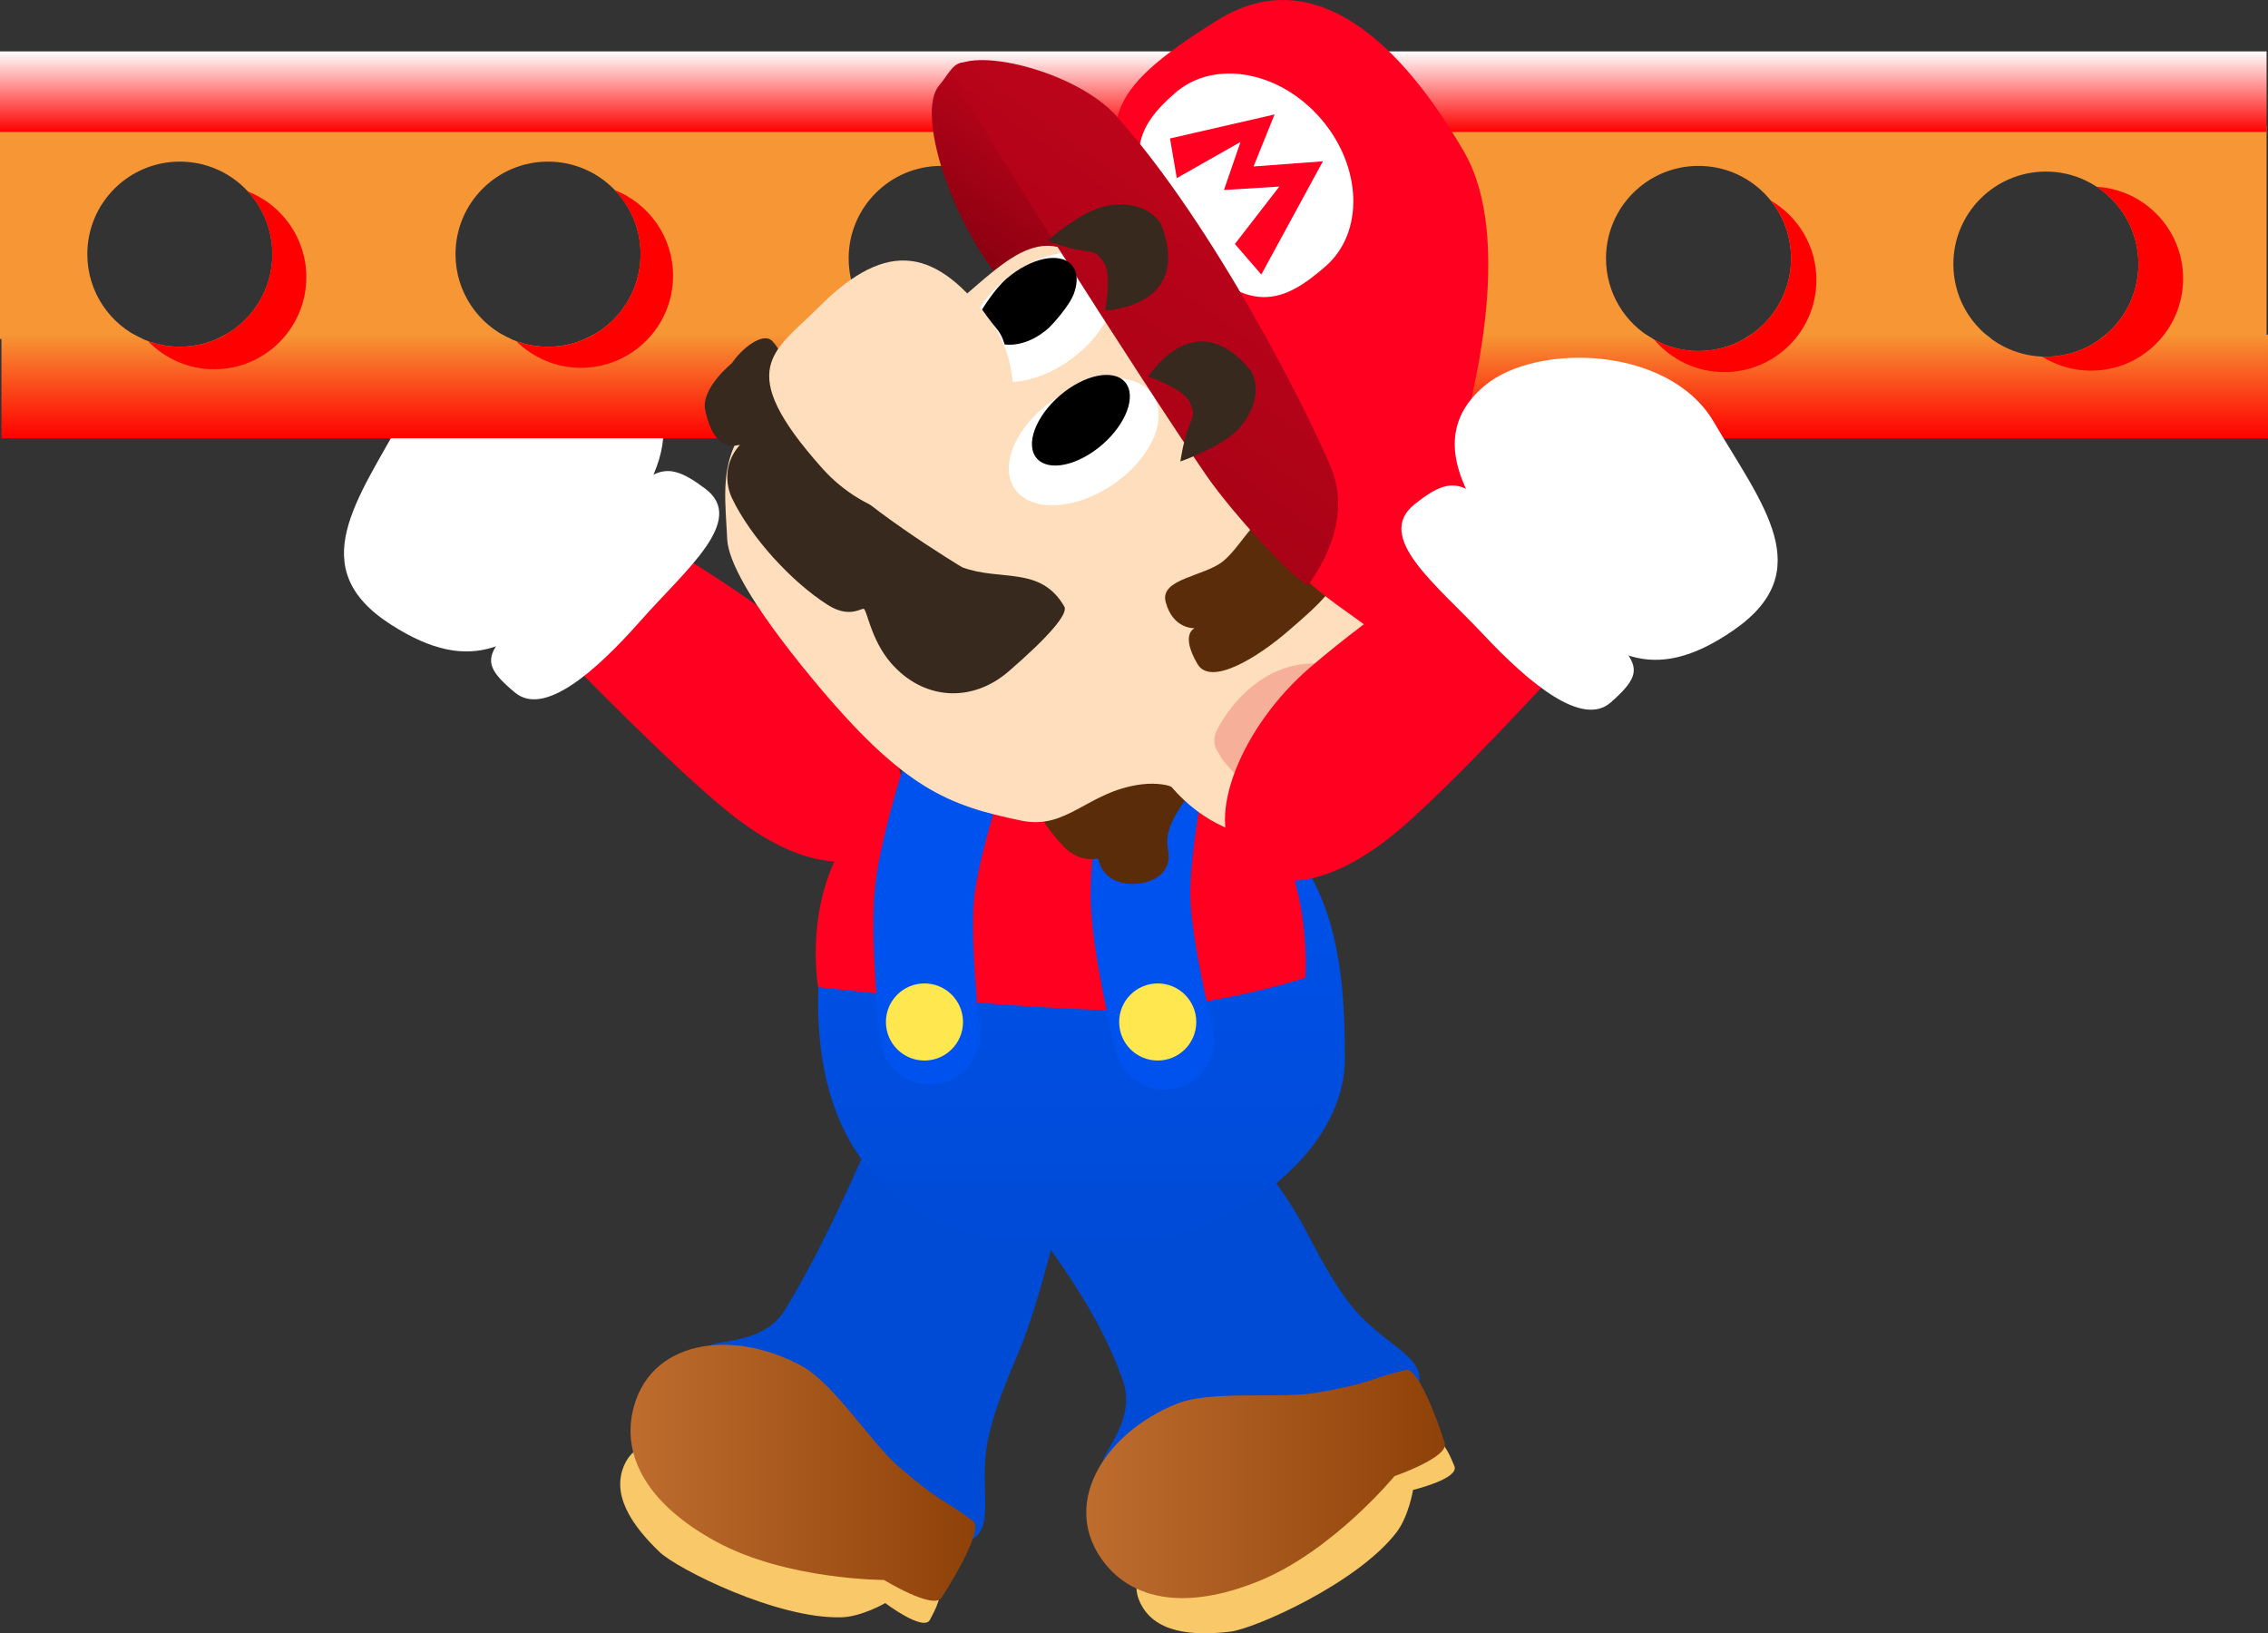 <svg version="1.1" xmlns="http://www.w3.org/2000/svg" xmlns:xlink="http://www.w3.org/1999/xlink" width="79.652" height="57.36" viewBox="0,0,79.652,57.36"><rect x="0" y="0" width="79.652" height="57.36" fill="#333333" stroke="none"/><defs><linearGradient x1="240.025" y1="163.805" x2="240.025" y2="167.442" gradientUnits="userSpaceOnUse" id="color-1"><stop offset="0" stop-color="#f69635"/><stop offset="1" stop-color="#ff0000"/></linearGradient><linearGradient x1="239.975" y1="153.855" x2="239.975" y2="156.683" gradientUnits="userSpaceOnUse" id="color-2"><stop offset="0" stop-color="#ffffff"/><stop offset="1" stop-color="#ff0000"/></linearGradient><linearGradient x1="222.319" y1="203.773" x2="234.427" y2="203.773" gradientUnits="userSpaceOnUse" id="color-3"><stop offset="0" stop-color="#be6d2f"/><stop offset="1" stop-color="#8e4108"/></linearGradient><linearGradient x1="238.323" y1="204.165" x2="250.921" y2="204.165" gradientUnits="userSpaceOnUse" id="color-4"><stop offset="0" stop-color="#be6d2f"/><stop offset="1" stop-color="#8e4108"/></linearGradient><linearGradient x1="238.156" y1="179.262" x2="238.156" y2="195.902" gradientUnits="userSpaceOnUse" id="color-5"><stop offset="0" stop-color="#0052ef"/><stop offset="1" stop-color="#004bd6"/></linearGradient><linearGradient x1="237.386" y1="156.518" x2="234.033" y2="161.148" gradientUnits="userSpaceOnUse" id="color-6"><stop offset="0" stop-color="#bc041a"/><stop offset="1" stop-color="#880010"/></linearGradient><linearGradient x1="243.269" y1="158.834" x2="237.696" y2="166.528" gradientUnits="userSpaceOnUse" id="color-7"><stop offset="0" stop-color="#bc041a"/><stop offset="1" stop-color="#a90216"/></linearGradient></defs><g transform="translate(-200.174,-152.05)"><g data-paper-data="{&quot;isPaintingLayer&quot;:true}" fill="none" fill-rule="nonzero" stroke="none" stroke-width="none" stroke-linecap="none" stroke-linejoin="miter" stroke-miterlimit="10" stroke-dasharray="" stroke-dashoffset="0" font-family="none" font-weight="none" font-size="none" text-anchor="none" style="mix-blend-mode: normal"><g data-paper-data="{&quot;origPos&quot;:null,&quot;index&quot;:null,&quot;origRot&quot;:0}" stroke="none" stroke-width="0" stroke-linecap="butt"><path d="M231.547,181.425c-1.103,1.366 -3.272,1.176 -5.775,-0.843c-2.013,-1.624 -5.539,-5.261 -5.539,-5.261l3.357,-4.063c0,0 2.68,1.546 5.182,3.566c2.502,2.02 3.878,5.235 2.775,6.602z" data-paper-data="{&quot;origRot&quot;:0,&quot;origPos&quot;:null}" fill="#ff0021"/><g data-paper-data="{&quot;origPos&quot;:null}" fill="#ffffff"><path d="M213.895,173.98c-3.087,-1.988 -1.164,-4.375 0.46,-7.345c1.488,-2.721 6.14,-2.977 8.004,-1.51c2.57,2.021 0.154,5.008 -1.902,7.329c-2.056,2.322 -3.68,3.382 -6.562,1.526z" data-paper-data="{&quot;origRot&quot;:0,&quot;origPos&quot;:null}"/><path d="M218.265,176.376c-1.741,-1.445 -0.681,-1.444 2.188,-4.858c2.518,-2.997 2.839,-3.545 4.488,-2.307c1.474,1.106 -0.685,2.845 -2.27,4.639c-1.585,1.795 -3.388,3.369 -4.405,2.526z" data-paper-data="{&quot;origRot&quot;:0,&quot;origPos&quot;:null}"/></g></g><path d="M200.174,163.956v-7.475h79.602v7.475h-5.841c0.813,-0.591 1.341,-1.549 1.341,-2.63c0,-1.795 -1.455,-3.25 -3.25,-3.25c-1.795,0 -3.25,1.455 -3.25,3.25c0,1.082 0.528,2.04 1.341,2.63h-8.692c0.986,-0.558 1.652,-1.617 1.652,-2.83c0,-1.795 -1.455,-3.25 -3.25,-3.25c-1.795,0 -3.25,1.455 -3.25,3.25c0,1.214 0.666,2.272 1.652,2.83h-9.803c0.986,-0.558 1.652,-1.617 1.652,-2.83c0,-1.795 -1.455,-3.25 -3.25,-3.25c-1.795,0 -3.25,1.455 -3.25,3.25c0,1.214 0.666,2.272 1.652,2.83h-10.403c0.986,-0.558 1.652,-1.617 1.652,-2.83c0,-1.795 -1.455,-3.25 -3.25,-3.25c-1.795,0 -3.25,1.455 -3.25,3.25c0,1.214 0.666,2.272 1.652,2.83h-10.909c1.148,-0.501 1.95,-1.647 1.95,-2.98c0,-1.795 -1.455,-3.25 -3.25,-3.25c-1.795,0 -3.25,1.455 -3.25,3.25c0,1.333 0.802,2.478 1.95,2.98h-10.331c1.148,-0.501 1.95,-1.647 1.95,-2.98c0,-1.795 -1.455,-3.25 -3.25,-3.25c-1.795,0 -3.25,1.455 -3.25,3.25c0,1.333 0.802,2.478 1.95,2.98z" data-paper-data="{&quot;origPos&quot;:null}" fill="#f69635" stroke="none" stroke-width="NaN" stroke-linecap="butt"/><path d="M200.225,167.442v-3.637h4.661c0.473,0.268 1.019,0.422 1.602,0.422c0.582,0 1.129,-0.153 1.602,-0.422h9.727c0.473,0.268 1.019,0.422 1.602,0.422c0.582,0 1.129,-0.153 1.602,-0.422h10.366c0.523,0.36 1.157,0.571 1.84,0.571c0.683,0 1.317,-0.211 1.84,-0.571h9.92c0.523,0.36 1.157,0.571 1.84,0.571c0.683,0 1.317,-0.211 1.84,-0.571h9.32c0.523,0.36 1.157,0.571 1.84,0.571c0.683,0 1.317,-0.211 1.84,-0.571h8.258c0.567,0.481 1.3,0.771 2.101,0.771c0.801,0 1.535,-0.29 2.101,-0.771h5.699v3.637z" data-paper-data="{&quot;origPos&quot;:null}" fill="url(#color-1)" stroke="none" stroke-width="NaN" stroke-linecap="butt"/><path d="M200.174,156.683v-2.828h79.602v2.828z" data-paper-data="{&quot;origPos&quot;:null}" fill="url(#color-2)" stroke="none" stroke-width="NaN" stroke-linecap="butt"/><path d="M210.932,161.785c0,1.785 -1.447,3.233 -3.233,3.233c-0.912,0 -1.736,-0.378 -2.324,-0.986c0.347,0.126 0.721,0.195 1.112,0.195c1.795,0 3.25,-1.455 3.25,-3.25c0,-0.85 -0.327,-1.624 -0.861,-2.204c1.203,0.471 2.056,1.642 2.056,3.012z" data-paper-data="{&quot;origPos&quot;:null}" fill="#ff0000" stroke="none" stroke-width="0" stroke-linecap="butt"/><path d="M223.812,161.734c0,1.785 -1.447,3.233 -3.233,3.233c-0.887,0 -1.69,-0.357 -2.274,-0.935c0.347,0.127 0.722,0.196 1.113,0.196c1.795,0 3.25,-1.455 3.25,-3.25c0,-0.875 -0.345,-1.668 -0.907,-2.253c1.201,0.472 2.051,1.642 2.051,3.01z" data-paper-data="{&quot;origPos&quot;:null}" fill="#ff0000" stroke="none" stroke-width="0" stroke-linecap="butt"/><path d="M237.55,161.734c0,1.785 -1.447,3.233 -3.233,3.233c-0.779,0 -1.494,-0.276 -2.052,-0.735c0.303,0.094 0.626,0.144 0.96,0.144c1.795,0 3.25,-1.455 3.25,-3.25c0,-0.98 -0.433,-1.858 -1.119,-2.454c1.276,0.433 2.194,1.64 2.194,3.062z" data-paper-data="{&quot;origPos&quot;:null}" fill="#ff0000" stroke="none" stroke-width="0" stroke-linecap="butt"/><path d="M251.036,161.885c0,1.785 -1.447,3.233 -3.233,3.233c-0.954,0 -1.811,-0.413 -2.403,-1.07c0.43,0.21 0.914,0.328 1.425,0.328c1.795,0 3.25,-1.455 3.25,-3.25c0,-0.804 -0.292,-1.539 -0.775,-2.106c1.031,0.54 1.735,1.621 1.735,2.865z" data-paper-data="{&quot;origPos&quot;:null}" fill="#ff0000" stroke="none" stroke-width="0" stroke-linecap="butt"/><path d="M263.966,161.885c0,1.785 -1.447,3.233 -3.233,3.233c-0.985,0 -1.868,-0.441 -2.46,-1.136c0.461,0.251 0.99,0.394 1.553,0.394c1.795,0 3.25,-1.455 3.25,-3.25c0,-0.77 -0.268,-1.478 -0.716,-2.035c0.961,0.56 1.606,1.602 1.606,2.794z" data-paper-data="{&quot;origPos&quot;:null}" fill="#ff0000" stroke="none" stroke-width="0" stroke-linecap="butt"/><path d="M276.845,161.834c0,1.785 -1.447,3.233 -3.233,3.233c-0.631,0 -1.22,-0.181 -1.717,-0.493c0.043,0.002 0.087,0.003 0.13,0.003c1.795,0 3.25,-1.455 3.25,-3.25c0,-1.137 -0.584,-2.138 -1.468,-2.718c1.695,0.101 3.038,1.507 3.038,3.227z" data-paper-data="{&quot;origPos&quot;:null}" fill="#ff0000" stroke="none" stroke-width="0" stroke-linecap="butt"/><g data-paper-data="{&quot;origPos&quot;:null,&quot;index&quot;:null,&quot;origRot&quot;:0}" stroke="none" stroke-width="0" stroke-linecap="butt"><path d="M227.739,198.057c1.829,-2.971 3.673,-7.638 3.673,-7.638c0,0 1.841,0.196 3.349,1.023c1.516,0.852 2.936,1.928 2.936,1.928c0,0 -0.884,4.153 -1.769,6.217c-0.707,1.651 -0.976,2.51 -1.092,3.215c-0.323,1.965 0.589,3.451 -1.402,3.519c-2.923,0.099 -4.954,-0.79 -7.046,-2.834c-1.689,-1.65 -1.801,-2.808 -1.336,-4.115c0.115,-0.323 1.895,-0.029 2.686,-1.315z" data-paper-data="{&quot;origPos&quot;:null}" fill="#004bd6"/><path d="M222.162,203.374c0.6,-1.107 2.855,-1.045 5.036,0.139c1.589,0.862 4.907,2.659 5.901,4.169c0.231,0.351 -0.088,0.918 -0.267,1.256c-0.225,0.425 -1.568,-0.589 -1.568,-0.589c0,0 -0.82,0.475 -1.524,0.498c-2.268,0.075 -5.793,-1.706 -6.401,-2.291c-0.929,-0.892 -1.791,-2.051 -1.177,-3.183z" data-paper-data="{&quot;origPos&quot;:null}" fill="#f9c869"/><path d="M222.386,201.655c0.53,-2.536 3.468,-2.976 5.934,-1.639c1.147,0.622 2.441,2.707 3.432,3.555c1.531,1.31 1.378,0.995 2.602,1.9c0.331,0.245 -0.525,1.783 -1.114,2.69c-0.285,0.438 -2.019,-0.624 -2.019,-0.624c0,0 -3.413,-0.001 -5.879,-1.338c-2.466,-1.337 -3.278,-3.004 -2.956,-4.544z" data-paper-data="{&quot;origPos&quot;:null}" fill="url(#color-3)"/></g><g data-paper-data="{&quot;origPos&quot;:null,&quot;index&quot;:null,&quot;origRot&quot;:0}" stroke="none" stroke-width="0" stroke-linecap="butt"><path d="M239.615,200.554c-1.131,-3.301 -4.062,-6.507 -4.062,-6.507c0,0 1.642,-1.605 2.763,-2.318c1.421,-0.904 3.75,-1.826 3.75,-1.826c0,0 2.905,3.306 3.936,5.301c0.825,1.595 1.317,2.349 1.788,2.886c1.312,1.499 3.038,1.739 1.825,3.319c-1.781,2.319 -3.759,3.322 -6.666,3.638c-2.347,0.255 -3.312,-0.395 -4.026,-1.584c-0.176,-0.294 1.182,-1.481 0.693,-2.909z" data-paper-data="{&quot;origPos&quot;:null}" fill="#004bd6"/><path d="M240.174,208.239c-0.473,-1.167 1.008,-2.868 3.308,-3.8c1.675,-0.679 5.172,-2.098 6.97,-1.905c0.418,0.045 0.653,0.651 0.8,1.004c0.185,0.444 -1.451,0.836 -1.451,0.836c0,0 -0.154,0.935 -0.584,1.493c-1.384,1.799 -4.999,3.388 -5.837,3.486c-1.279,0.15 -2.722,0.079 -3.205,-1.114z" data-paper-data="{&quot;origPos&quot;:null}" fill="#f9c869"/><path d="M238.99,206.973c-1.621,-2.021 -0.093,-4.569 2.507,-5.623c1.209,-0.49 3.641,-0.163 4.926,-0.39c1.984,-0.349 1.644,-0.432 3.12,-0.801c0.4,-0.1 1.043,1.538 1.369,2.57c0.158,0.498 -1.765,1.162 -1.765,1.162c0,0 -2.17,2.635 -4.77,3.688c-2.6,1.053 -4.403,0.621 -5.387,-0.606z" data-paper-data="{&quot;origPos&quot;:null}" fill="url(#color-4)"/></g><g data-paper-data="{&quot;origPos&quot;:null,&quot;index&quot;:null}"><path d="M236.341,179.451c2.713,0 5.729,-0.807 7.822,0.92c2.809,2.318 3.244,5.217 3.244,8.859c0,3.357 -4.133,6.673 -9.151,6.673c-5.017,0 -9.478,-1.991 -9.349,-8.985c0.127,-6.856 2.416,-7.466 7.433,-7.466z" data-paper-data="{&quot;origPos&quot;:null}" fill="url(#color-5)" stroke="none" stroke-width="0" stroke-linecap="butt"/><path d="M231.114,180.181c1.253,-1.015 3.96,-1.782 6.449,-1.722c2.489,0.06 4.427,0.439 6.149,1.599c2.633,1.772 2.307,6.329 2.307,6.329c0,0 -3.716,1.244 -7.4,1.123c-4.016,-0.132 -9.712,-0.793 -9.712,-0.793c0,0 -0.754,-4.139 2.206,-6.537z" data-paper-data="{&quot;origPos&quot;:null}" fill="#ff0021" stroke="none" stroke-width="0" stroke-linecap="butt"/><path d="M232.839,188.387c0,0 -0.375,-3.279 -0.192,-5.024c0.143,-1.359 0.85,-3.618 0.85,-3.618" data-paper-data="{&quot;origPos&quot;:null,&quot;origRot&quot;:0}" fill="none" stroke="#0052ef" stroke-width="3.5" stroke-linecap="round"/><path d="M241.065,188.568c0,0 -0.795,-3.203 -0.838,-4.957c-0.034,-1.366 0.376,-3.698 0.376,-3.698" data-paper-data="{&quot;origPos&quot;:null}" fill="none" stroke="#0052ef" stroke-width="3.5" stroke-linecap="round"/><path d="M240.833,189.295c-0.748,0 -1.354,-0.606 -1.354,-1.354c0,-0.748 0.606,-1.354 1.354,-1.354c0.748,0 1.354,0.606 1.354,1.354c0,0.748 -0.606,1.354 -1.354,1.354z" data-paper-data="{&quot;origPos&quot;:null}" fill="#ffe84f" stroke="none" stroke-width="0" stroke-linecap="butt"/><path d="M232.641,189.295c-0.748,0 -1.354,-0.606 -1.354,-1.354c0,-0.748 0.606,-1.354 1.354,-1.354c0.748,0 1.354,0.606 1.354,1.354c0,0.748 -0.606,1.354 -1.354,1.354z" data-paper-data="{&quot;origPos&quot;:null}" fill="#ffe84f" stroke="none" stroke-width="0" stroke-linecap="butt"/></g><g data-paper-data="{&quot;origPos&quot;:null,&quot;origRot&quot;:0}"><path d="M235.389,155.285c1.55,1.795 4.787,5.141 3.876,5.928c-0.911,0.787 -2.216,2.691 -3.766,0.896c-1.924,-2.227 -3.167,-6.096 -2.342,-7.057c0.534,-0.622 0.681,-1.562 2.231,0.233z" data-paper-data="{&quot;origPos&quot;:null}" fill="url(#color-6)" stroke="none" stroke-width="0" stroke-linecap="butt"/><path d="M238.745,182.196c0,0 -0.64,0.186 -1.214,-0.417c-1.058,-1.114 -1.112,-1.845 -1.112,-1.845c0.064,-0.601 2.812,-1.643 2.812,-1.643c0.844,-0.485 2.661,1.102 2.661,1.102c0.749,0.175 -0.953,1.276 -0.701,2.482c0.211,1.008 -0.875,1.35 -1.623,1.174c-0.749,-0.175 -0.823,-0.853 -0.823,-0.853z" data-paper-data="{&quot;origRot&quot;:0,&quot;origPos&quot;:null}" fill="#5a2c0a" stroke="none" stroke-width="0" stroke-linecap="butt"/><path d="M247.36,172.648c0.411,0.299 1.959,0.469 3.211,1.919c1.252,1.45 0.41,3.793 -1.615,5.542c-2.025,1.749 -5.398,2.174 -7.637,-0.419c-0.042,-0.049 -0.488,-0.167 -1.066,-0.093c-1.887,0.244 -2.592,1.613 -4.215,1.272c-2.556,-0.537 -4.107,-1.085 -7.321,-4.965c-2.274,-2.745 -2.972,-4.208 -3.004,-4.921c-0.057,-1.256 -0.236,-2.407 0.368,-3.509c1.567,-2.859 4.171,-2.111 6.783,-4.063c2.272,-1.698 3.694,-3.961 5.664,-1.921c1.332,1.379 7.648,10.297 8.832,11.158z" data-paper-data="{&quot;origPos&quot;:null}" fill="#ffdebd" stroke="none" stroke-width="0" stroke-linecap="butt"/><path d="M235.654,161.727c1.298,-0.968 2.837,-1.1 3.437,-0.295c0.6,0.805 0.033,2.241 -1.265,3.209c-1.298,0.968 -2.837,1.1 -3.436,0.295c-0.6,-0.805 -0.033,-2.241 1.265,-3.209z" data-paper-data="{&quot;origPos&quot;:null,&quot;origRot&quot;:0}" fill="#ffffff" stroke="none" stroke-width="0" stroke-linecap="butt"/><path d="M247.026,171.623c0.57,0.712 -0.503,1.632 -1.608,2.586c-1.105,0.954 -2.731,1.947 -3.19,1.159c-0.618,-1.061 -0.098,-1.256 -0.098,-1.256c0,0 -0.761,0.047 -1.018,-0.921c-0.221,-0.833 1.393,-0.892 2.045,-1.455c1.105,-0.954 1.468,-3.109 3.869,-0.112z" data-paper-data="{&quot;origPos&quot;:null}" fill="#5a2c0a" stroke="none" stroke-width="0" stroke-linecap="butt"/><path d="M240.661,165.922c0.563,0.831 -0.067,2.24 -1.407,3.149c-1.34,0.908 -2.883,0.972 -3.446,0.141c-0.563,-0.831 0.067,-2.24 1.407,-3.149c1.34,-0.908 2.883,-0.972 3.446,-0.141z" data-paper-data="{&quot;origPos&quot;:null,&quot;origRot&quot;:0}" fill="#ffffff" stroke="none" stroke-width="0" stroke-linecap="butt"/><path d="M239.757,166.471c-0.146,0.398 -0.45,0.83 -0.877,1.199c-0.428,0.369 -0.899,0.607 -1.314,0.694c-0.415,0.086 -0.775,0.021 -0.981,-0.217c-0.206,-0.238 -0.218,-0.604 -0.072,-1.002c0.146,-0.398 0.45,-0.83 0.877,-1.199c0.428,-0.369 0.899,-0.607 1.314,-0.694c0.415,-0.086 0.775,-0.021 0.981,0.217c0.206,0.238 0.218,0.604 0.072,1.002z" data-paper-data="{&quot;origPos&quot;:null}" id="ID0.2989244391210377" fill="#000000" stroke="none" stroke-width="1" stroke-linecap="butt"/><path d="M251.597,157.392c1.986,3.437 -0.15,10.171 -0.15,10.171c1.668,-0.227 3.74,1.497 3.74,1.497c1.579,1.828 3.026,3.531 -0.551,6.33c-1.622,1.269 -3.82,1.366 -5.399,-0.462c-0.772,-0.894 -3.442,-2.239 -3.795,-3.366c-1.345,-4.293 -5.003,-7.814 -5.786,-12.245c-0.538,-3.04 -0.949,-3.946 3.304,-6.574c3.055,-1.887 6.081,0.226 8.638,4.65z" data-paper-data="{&quot;origPos&quot;:null}" fill="#ff0021" stroke="none" stroke-width="0" stroke-linecap="butt"/><path d="M246.563,156.219c1.455,1.684 1.526,4.007 0.16,5.188c-1.367,1.181 -2.746,1.994 -5.109,-0.912c-2.239,-2.753 -1.526,-4.007 -0.16,-5.188c1.367,-1.181 3.654,-0.772 5.109,0.912z" data-paper-data="{&quot;origPos&quot;:null}" fill="#ffffff" stroke="none" stroke-width="0" stroke-linecap="butt"/><path d="M239.387,156.13c3.474,3.9 6.693,10.346 7.523,12.317c0.686,1.631 -0.135,3.243 -0.769,4.113c-0.171,0.235 -2.604,-2.367 -3.608,-3.824c-2.066,-2.998 -9.108,-14.002 -8.937,-14.238c0.634,-0.87 4.371,0.038 5.791,1.632z" data-paper-data="{&quot;origPos&quot;:null}" fill="url(#color-7)" stroke="none" stroke-width="0" stroke-linecap="butt"/><path d="M243.543,160.618l1.561,-2.016l-1.944,0.12l0.581,-1.687l-2.238,1.27l-0.238,-1.392l3.672,-0.844l-0.739,1.827l2.436,-0.181l-2.163,3.976z" data-paper-data="{&quot;origPos&quot;:null}" fill="#ff0021" stroke="none" stroke-width="0" stroke-linecap="butt"/><path d="M226.133,167.708c0.161,-0.186 -0.806,0.552 -1.192,-1.255c-0.163,-0.764 0.941,-1.651 0.941,-1.651c0.291,-0.456 1.069,-1.124 1.414,-0.774c0.695,0.704 1.648,4.088 1.648,4.088c1.204,1.566 5.016,3.853 5.016,3.853c1.341,0.51 2.757,-0.066 3.593,1.383c0.144,0.249 -0.539,1.053 -1.958,2.279c-1.294,1.118 -3.002,1.009 -4.135,-0.302c-0.706,-0.817 -0.84,-1.886 -0.956,-1.898c-0.109,-0.012 -0.526,0.329 -1.259,-0.137c-1.275,-0.809 -2.706,-2.378 -3.36,-3.74c-0.214,-0.446 -0.31,-1.203 0.246,-1.846z" data-paper-data="{&quot;origPos&quot;:null}" fill="#38291e" stroke="none" stroke-width="0" stroke-linecap="butt"/><path d="M234.998,163.379c1.298,1.763 0.868,4.925 -0.599,6.192c-1.467,1.267 -3.879,0.568 -5.338,-1.064c-3.167,-3.54 -1.689,-4.107 -0.142,-5.661c2.474,-2.486 4.188,-2.037 6.08,0.532z" data-paper-data="{&quot;origPos&quot;:null}" fill="#ffdebd" stroke="none" stroke-width="0" stroke-linecap="butt"/><g data-paper-data="{&quot;origPos&quot;:null}" fill="none" stroke="#f6b09a" stroke-width="1.5" stroke-linecap="round"><path d="M243.572,178.049c0,0 1.103,-2.347 3.328,-1.894c1.551,0.315 1.759,1.43 1.759,1.43" data-paper-data="{&quot;origPos&quot;:null}"/><path d="M246.393,178.356l-1.296,-1.5" data-paper-data="{&quot;origPos&quot;:null}"/><path d="M243.999,178.616l-0.278,-0.321" data-paper-data="{&quot;origPos&quot;:null}"/></g><path d="M241.956,166.172c-0.194,-0.463 -1.451,-0.895 -1.451,-0.895c0,0 1.63,-2.647 3.608,-0.195c0.449,0.842 -0.133,1.779 -0.59,2.174c-0.673,0.581 -1.895,1 -1.895,1c0,0 0.107,-0.729 0.286,-1.184c0.173,-0.441 0.236,-0.467 0.042,-0.9z" data-paper-data="{&quot;origPos&quot;:null}" fill="#38291e" stroke="none" stroke-width="0" stroke-linecap="butt"/><path d="M238.931,161.251c-0.279,-0.384 -0.332,-0.342 -0.802,-0.41c-0.484,-0.071 -1.17,-0.339 -1.17,-0.339c0,0 0.97,-0.853 1.809,-1.149c0.57,-0.201 1.671,-0.241 2.18,0.566c1.147,2.934 -1.96,3.036 -1.96,3.036c0,0 0.248,-1.306 -0.057,-1.704z" data-paper-data="{&quot;origPos&quot;:null,&quot;index&quot;:null,&quot;origRot&quot;:0}" fill="#38291e" stroke="none" stroke-width="0" stroke-linecap="butt"/><path d="M237.889,162.363c-0.164,0.448 -0.796,1.127 -0.877,1.199c-0.822,0.734 -1.558,0.582 -1.558,0.582c0,0 -0.076,-0.317 -0.281,-0.555c-0.206,-0.238 -0.509,-0.668 -0.509,-0.668c0,0 0.431,-0.714 0.858,-1.083c0.428,-0.369 0.899,-0.607 1.314,-0.694c0.415,-0.086 0.775,-0.021 0.981,0.217c0.206,0.238 0.218,0.604 0.072,1.002z" data-paper-data="{&quot;origPos&quot;:null}" id="ID0.2989244391210377" fill="#000000" stroke="none" stroke-width="1" stroke-linecap="butt"/></g><g data-paper-data="{&quot;origPos&quot;:null,&quot;index&quot;:null,&quot;origRot&quot;:0}" stroke="none" stroke-width="0" stroke-linecap="butt"><path d="M249.365,181.148c-2.441,2.093 -4.604,2.348 -5.747,1.015c-1.143,-1.333 0.135,-4.588 2.576,-6.682c2.441,-2.093 5.074,-3.719 5.074,-3.719l3.477,3.961c0,0 -3.416,3.741 -5.379,5.424z" data-paper-data="{&quot;origRot&quot;:0,&quot;origPos&quot;:null}" fill="#ff0021"/><g data-paper-data="{&quot;origPos&quot;:null}" fill="#ffffff"><path d="M254.435,172.864c-2.125,-2.259 -4.629,-5.172 -2.12,-7.269c1.82,-1.521 6.477,-1.405 8.046,1.271c1.712,2.92 3.705,5.249 0.679,7.328c-2.825,1.941 -4.48,0.93 -6.605,-1.329z" data-paper-data="{&quot;origRot&quot;:0,&quot;origPos&quot;:null}"/><path d="M252.264,174.327c-1.638,-1.746 -3.848,-3.42 -2.408,-4.569c1.611,-1.286 1.948,-0.748 4.554,2.172c2.969,3.327 4.029,3.294 2.332,4.79c-0.991,0.874 -2.84,-0.646 -4.478,-2.393z" data-paper-data="{&quot;origRot&quot;:0,&quot;origPos&quot;:null}"/></g></g></g></g></svg>
